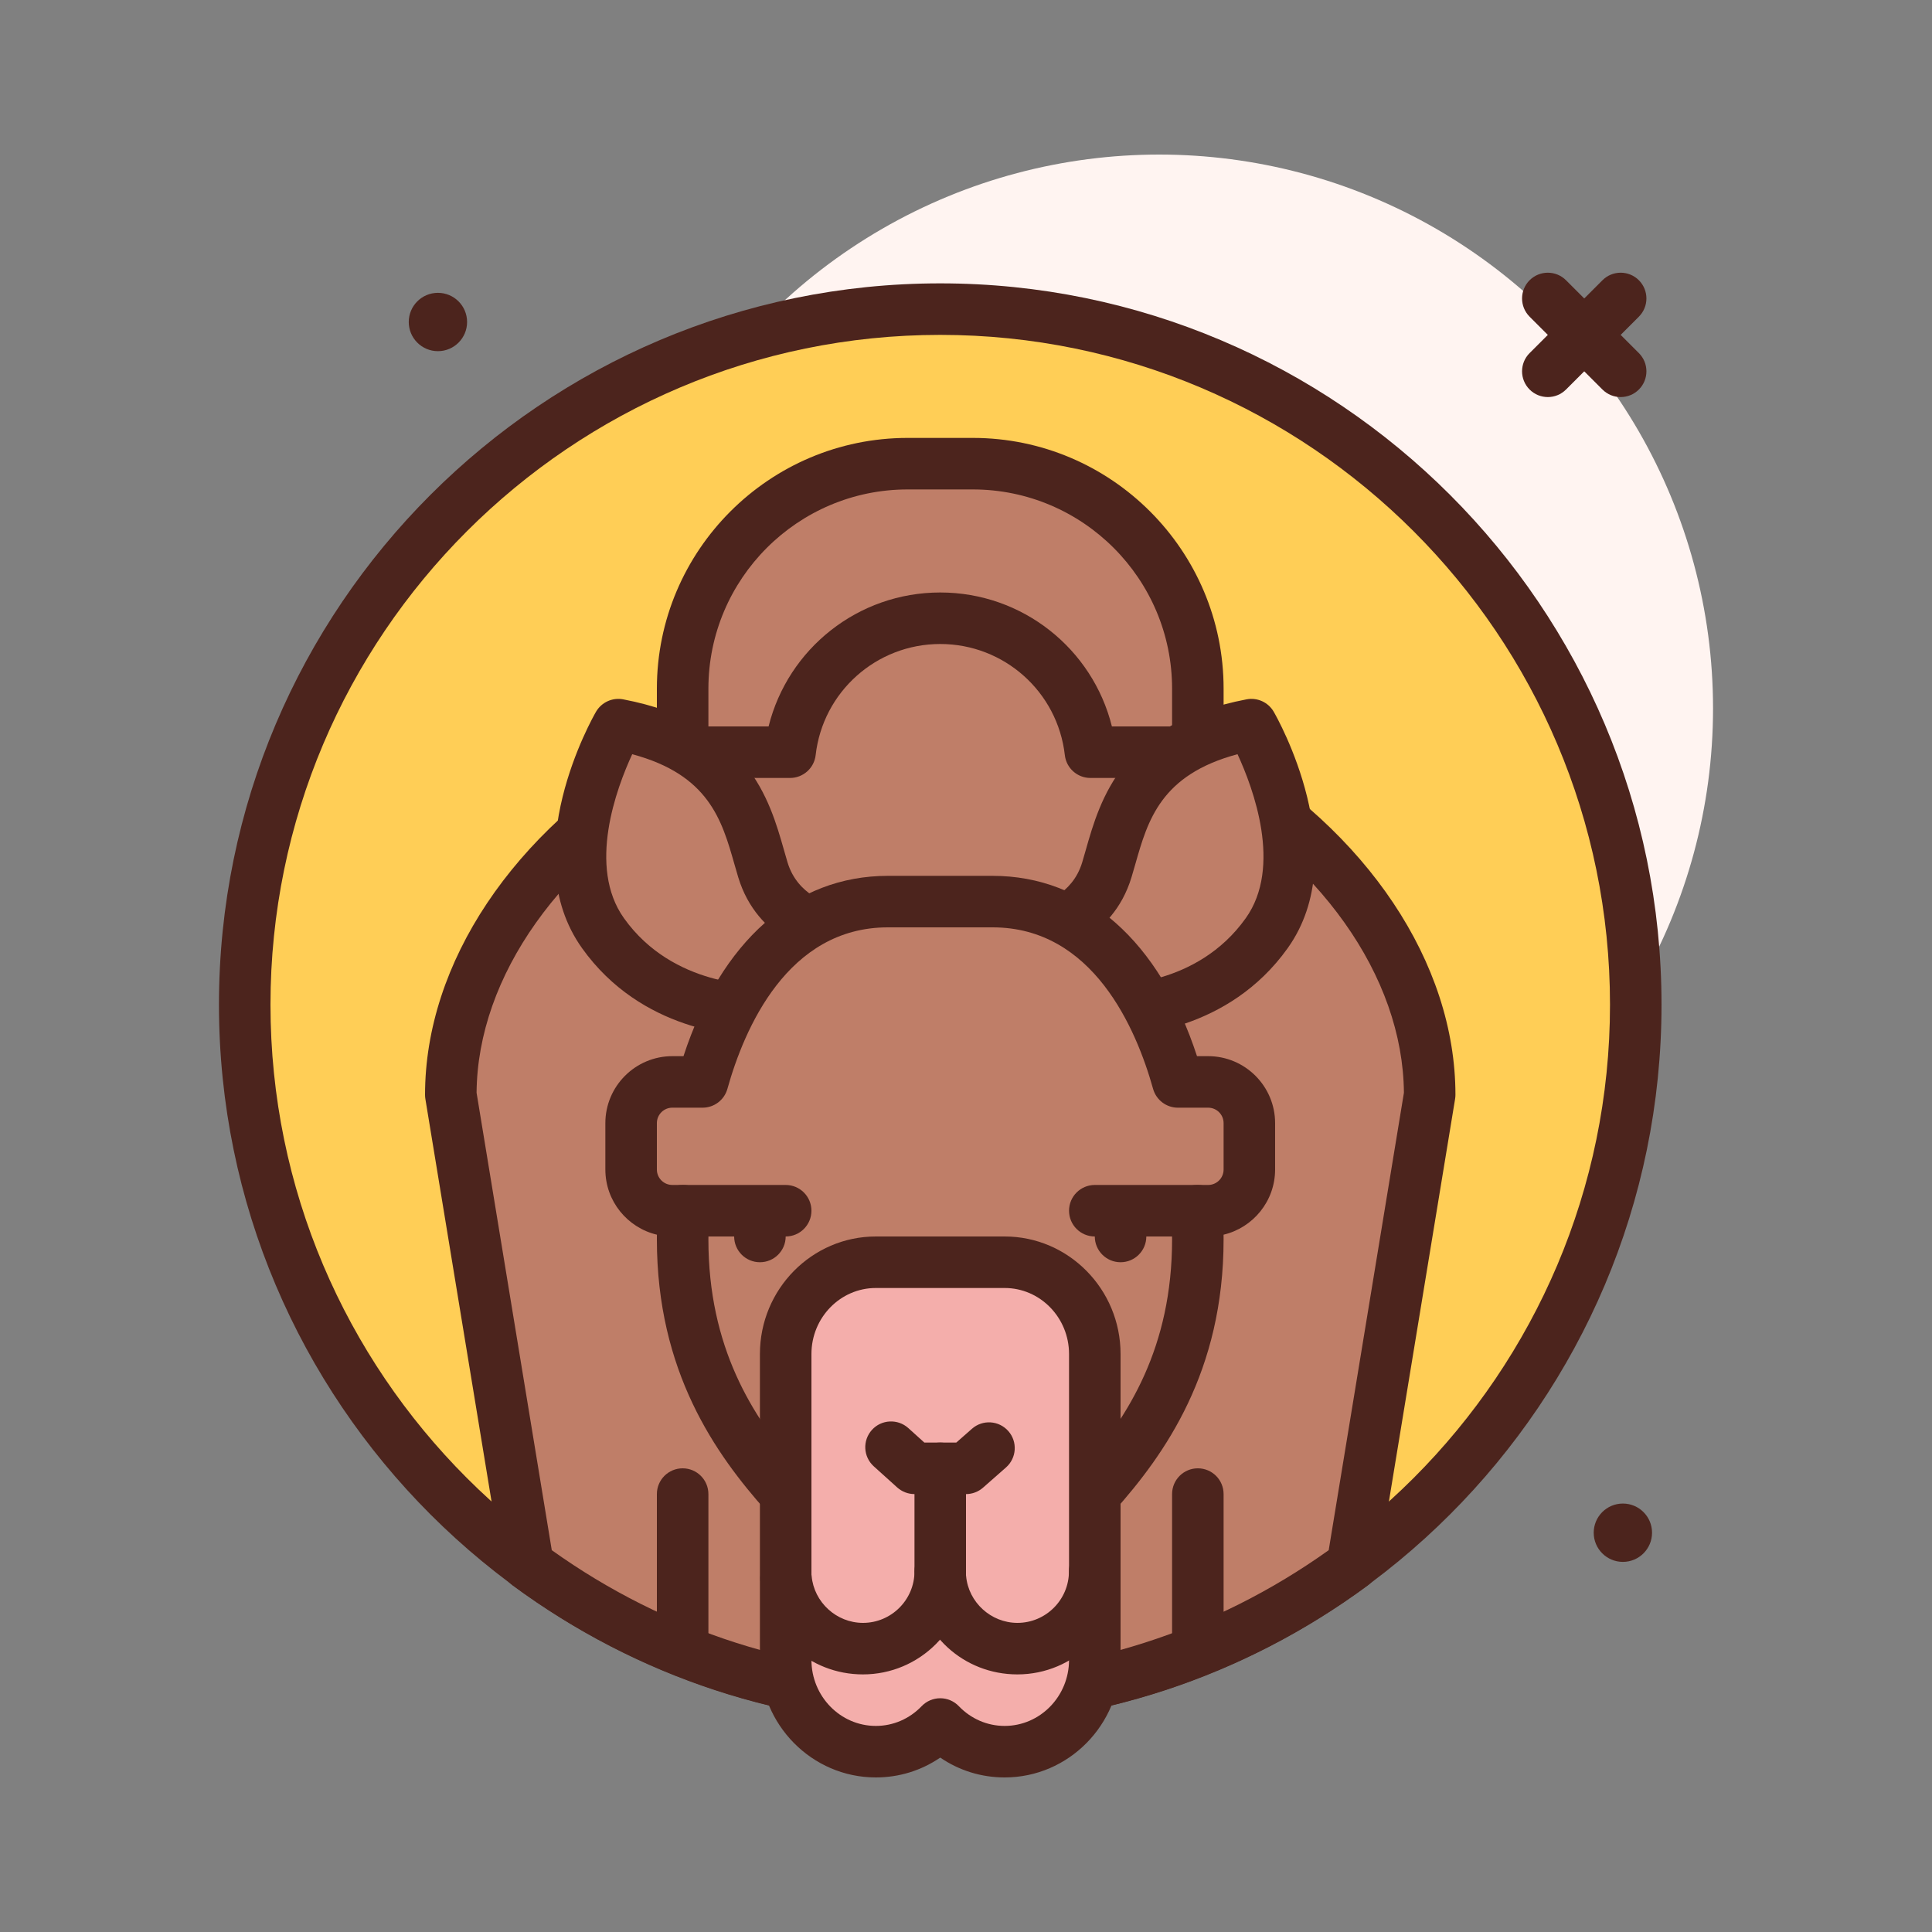 <svg id="camel" enable-background="new 0 0 300 300" height="512" viewBox="0 0 300 300" width="512" xmlns="http://www.w3.org/2000/svg"><rect x="0" y="0" width="300" height="300" fill="#808080" stroke="none"/><g><circle cx="180" cy="110" fill="#fff4f1" r="86"/><g><circle cx="146" cy="156" fill="#ffce56" r="108"/><path d="m146 268c-61.758 0-112-50.242-112-112s50.242-112 112-112 112 50.242 112 112-50.242 112-112 112zm0-216c-57.346 0-104 46.652-104 104s46.654 104 104 104c57.348 0 104-46.652 104-104s-46.652-104-104-104z" fill="#4c241d"/></g><circle cx="68" cy="50" fill="#4c241d" r="4.529"/><circle cx="252" cy="238" fill="#4c241d" r="4.529"/><path d="m251.656 61.656c-1.023 0-2.047-.391-2.828-1.172l-11.312-11.312c-1.562-1.562-1.562-4.094 0-5.656s4.094-1.562 5.656 0l11.312 11.312c1.562 1.562 1.562 4.094 0 5.656-.781.782-1.804 1.172-2.828 1.172z" fill="#4c241d"/><path d="m240.344 61.656c-1.023 0-2.047-.391-2.828-1.172-1.562-1.562-1.562-4.094 0-5.656l11.312-11.312c1.562-1.562 4.094-1.562 5.656 0s1.562 4.094 0 5.656l-11.312 11.312c-.781.782-1.805 1.172-2.828 1.172z" fill="#4c241d"/><g><path d="m186 118.379v-11.443c0-19.294-15.641-34.936-34.936-34.936h-10.128c-19.295 0-34.936 15.642-34.936 34.936v11.443c-20.221 11.108-36 30.062-36 51.621l12 72.983c17.913 13.203 40.041 21.017 64 21.017s46.087-7.814 64-21.017l12-72.983c0-21.559-15.779-40.513-36-51.621z" fill="#bf7e68"/><path d="m146 268c-24.076 0-47.027-7.535-66.373-21.797-.84-.617-1.404-1.539-1.574-2.57l-12-72.984c-.035-.215-.053-.43-.053-.649 0-20.473 13.734-40.965 36-53.953v-9.109c0-21.469 17.467-38.938 38.938-38.938h10.125c21.468 0 38.937 17.469 38.937 38.938v9.109c22.266 12.984 36 33.48 36 53.953 0 .219-.02.434-.055.648l-12 72.984c-.168 1.031-.73 1.953-1.57 2.57-19.348 14.263-42.301 21.798-66.375 21.798zm-60.32-27.289c17.685 12.625 38.506 19.289 60.32 19.289 21.816 0 42.637-6.664 60.32-19.289l11.68-71.031c-.152-18.078-13.121-36.367-33.926-47.797-1.281-.699-2.074-2.043-2.074-3.504v-11.441c0-17.059-13.879-30.938-30.938-30.938h-10.125c-17.058 0-30.937 13.879-30.937 30.938v11.441c0 1.461-.795 2.805-2.074 3.504-20.803 11.43-33.773 29.723-33.924 47.797zm136.32-70.711h.039z" fill="#4c241d"/></g><g><path d="m106.364 116.802h16.316c1.333-11.705 11.258-20.802 23.32-20.802s21.987 9.097 23.32 20.802h16.68" fill="#bf7e68"/><path d="m186 120.801h-16.68c-2.035 0-3.746-1.527-3.973-3.547-1.12-9.836-9.437-17.254-19.347-17.254-9.908 0-18.225 7.418-19.346 17.254-.23 2.02-1.941 3.547-3.975 3.547h-16.316c-2.209 0-4-1.789-4-4s1.791-4 4-4h12.982c3.005-12.078 13.895-20.801 26.655-20.801 12.762 0 23.652 8.723 26.656 20.801h13.344c2.211 0 4 1.789 4 4s-1.789 4-4 4z" fill="#4c241d"/></g><g><path d="m162.153 144.218s7.376-1.411 9.717-9.157c2.342-7.746 4.01-19.013 22.45-22.539 0 0 11.415 19.712 2.371 32.389s-24.469 11.978-24.469 11.978" fill="#bf7e68"/><path d="m172.672 160.898c-.344 0-.562-.008-.629-.012-2.207-.102-3.918-1.969-3.816-4.176.102-2.211 2.117-3.969 4.176-3.816.551.02 13.422.375 21.031-10.309 5.711-8 1.172-20.188-1.273-25.473-11.922 3.195-13.93 10.254-15.875 17.098l-.586 2.008c-3.004 9.949-12.398 11.852-12.797 11.93-2.16.395-4.266-1.008-4.68-3.18-.41-2.156.992-4.238 3.141-4.672.277-.059 5.109-1.191 6.68-6.391l.547-1.887c2.234-7.855 5.613-19.723 24.98-23.426 1.664-.316 3.359.453 4.211 1.926.52.895 12.586 22.109 2.168 36.715-9.216 12.919-24.001 13.665-27.278 13.665z" fill="#4c241d"/></g><g><path d="m128.177 144.218s-7.376-1.411-9.717-9.157c-2.342-7.746-4.01-19.013-22.45-22.539 0 0-11.415 19.712-2.371 32.389s24.469 11.978 24.469 11.978" fill="#bf7e68"/><path d="m117.656 160.898c-3.273 0-18.057-.742-27.273-13.664-10.422-14.605 1.646-35.82 2.166-36.715.854-1.469 2.549-2.242 4.211-1.926 19.363 3.699 22.744 15.57 24.98 23.422l.547 1.891c1.598 5.281 6.592 6.375 6.643 6.383 2.168.414 3.592 2.512 3.178 4.68-.416 2.172-2.496 3.586-4.682 3.18-.396-.078-9.787-1.98-12.795-11.93l-.586-2.012c-1.947-6.84-3.957-13.898-15.875-17.094-2.447 5.285-6.984 17.473-1.275 25.473 7.693 10.785 20.912 10.32 21.031 10.309 2.162-.164 4.076 1.605 4.178 3.816.1 2.207-1.607 4.074-3.814 4.176-.069.004-.288.011-.634.011z" fill="#4c241d"/></g><g><path d="m187.601 168h-4.7c-4.748-16.974-14.776-28-28.767-28h-16.267c-13.992 0-24.019 11.026-28.767 28h-4.7c-3.534 0-6.399 2.865-6.399 6.398v7.203c0 3.534 2.865 6.398 6.399 6.398h1.713c-.059 1.466-.111 2.938-.111 4.446 0 17.963 7.131 29.619 16 39.554h48c8.869-9.936 16-21.591 16-39.554 0-1.507-.052-2.979-.111-4.446h1.713c3.534 0 6.399-2.865 6.399-6.398v-7.203c-.003-3.533-2.868-6.398-6.402-6.398z" fill="#bf7e68"/><path d="m170 236h-48c-1.141 0-2.225-.484-2.984-1.336-7.922-8.879-17.016-21.699-17.016-42.219 0-.242.002-.484.004-.723-4.584-1.085-8.004-5.21-8.004-10.12v-7.203c0-5.735 4.664-10.399 10.398-10.399h1.734c5.826-17.844 17.273-28 31.734-28h16.266c14.461 0 25.91 10.156 31.738 28h1.73c5.734 0 10.398 4.664 10.398 10.398v7.203c0 4.91-3.422 9.035-8.004 10.121.004.238.004.48.004.723 0 20.516-9.094 33.34-17.016 42.219-.755.852-1.841 1.336-2.982 1.336zm-46.189-8h44.377c7.016-8.133 13.812-18.781 13.812-35.555 0-1.453-.051-2.875-.105-4.285-.043-1.09.359-2.145 1.113-2.93s1.793-1.23 2.883-1.23h1.711c1.324 0 2.398-1.074 2.398-2.398v-7.203c0-1.324-1.074-2.398-2.398-2.398h-4.699c-1.793 0-3.367-1.195-3.852-2.922-2.621-9.368-9.344-25.079-24.918-25.079h-16.266c-15.574 0-22.295 15.711-24.916 25.078-.482 1.727-2.057 2.922-3.852 2.922h-4.701c-1.322 0-2.398 1.074-2.398 2.398v7.203c0 1.324 1.076 2.398 2.398 2.398h1.713c1.088 0 2.131.445 2.885 1.23s1.156 1.84 1.111 2.93c-.057 1.41-.107 2.832-.107 4.285 0 16.779 6.797 27.423 13.811 35.556z" fill="#4c241d"/></g><g><path d="m156 196c-3.923 0-16.077 0-20 0-7.732 0-14 6.38-14 14.25v47.5c0 7.87 6.268 14.25 14 14.25 3.923 0 7.458-1.652 10-4.298 2.542 2.646 6.077 4.298 10 4.298 7.732 0 14-6.38 14-14.25v-47.5c0-7.87-6.268-14.25-14-14.25z" fill="#f4aeab"/><path d="m156 276c-3.617 0-7.062-1.074-10-3.082-2.938 2.008-6.383 3.082-10 3.082-9.926 0-18-8.188-18-18.25v-47.5c0-10.062 8.074-18.25 18-18.25h20c9.926 0 18 8.188 18 18.25v47.5c0 10.062-8.074 18.25-18 18.25zm-10-12.297c1.09 0 2.129.441 2.883 1.227 1.902 1.98 4.43 3.07 7.117 3.07 5.516 0 10-4.598 10-10.25v-47.5c0-5.652-4.484-10.25-10-10.25h-20c-5.514 0-10 4.598-10 10.25v47.5c0 5.652 4.486 10.25 10 10.25 2.688 0 5.215-1.09 7.117-3.07.754-.785 1.793-1.227 2.883-1.227z" fill="#4c241d"/></g><g fill="#4c241d"><path d="m150 232h-8c-.988 0-1.941-.367-2.68-1.027l-3.639-3.281c-1.641-1.48-1.773-4.008-.293-5.652 1.479-1.641 4.014-1.762 5.65-.293l2.496 2.254h4.957l2.438-2.145c1.652-1.457 4.18-1.301 5.645.363 1.457 1.656 1.297 4.184-.363 5.645l-3.57 3.141c-.731.64-1.668.995-2.641.995z"/><path d="m146 248c-2.211 0-4-1.789-4-4v-16c0-2.211 1.789-4 4-4s4 1.789 4 4v16c0 2.211-1.789 4-4 4z"/><path d="m134 260c-8.344 0-15.195-6.262-15.938-14.566-.197-2.199 1.428-4.145 3.629-4.34 2.195-.234 4.145 1.43 4.34 3.629.365 4.082 3.865 7.277 7.969 7.277 4.41 0 8-3.59 8-8 0-2.211 1.789-4 4-4s4 1.789 4 4c0 8.824-7.176 16-16 16z"/><path d="m157.984 260c-8.344 0-15.195-6.262-15.938-14.566-.195-2.199 1.43-4.145 3.629-4.34 2.242-.207 4.145 1.434 4.34 3.629.363 4.082 3.863 7.277 7.969 7.277 4.41 0 8-3.59 8-8 0-2.211 1.789-4 4-4s4 1.789 4 4c0 8.824-7.175 16-16 16z"/><path d="m186 192h-16c-2.211 0-4-1.789-4-4s1.789-4 4-4h16c2.211 0 4 1.789 4 4s-1.789 4-4 4z"/><path d="m122 192h-16c-2.209 0-4-1.789-4-4s1.791-4 4-4h16c2.209 0 4 1.789 4 4s-1.791 4-4 4z"/><circle cx="118" cy="192" r="4"/><circle cx="174" cy="192" r="4"/><path d="m186 260c-2.211 0-4-1.789-4-4v-24c0-2.211 1.789-4 4-4s4 1.789 4 4v24c0 2.211-1.789 4-4 4z"/><path d="m106 260c-2.209 0-4-1.789-4-4v-24c0-2.211 1.791-4 4-4s4 1.789 4 4v24c0 2.211-1.791 4-4 4z"/></g></g></svg>